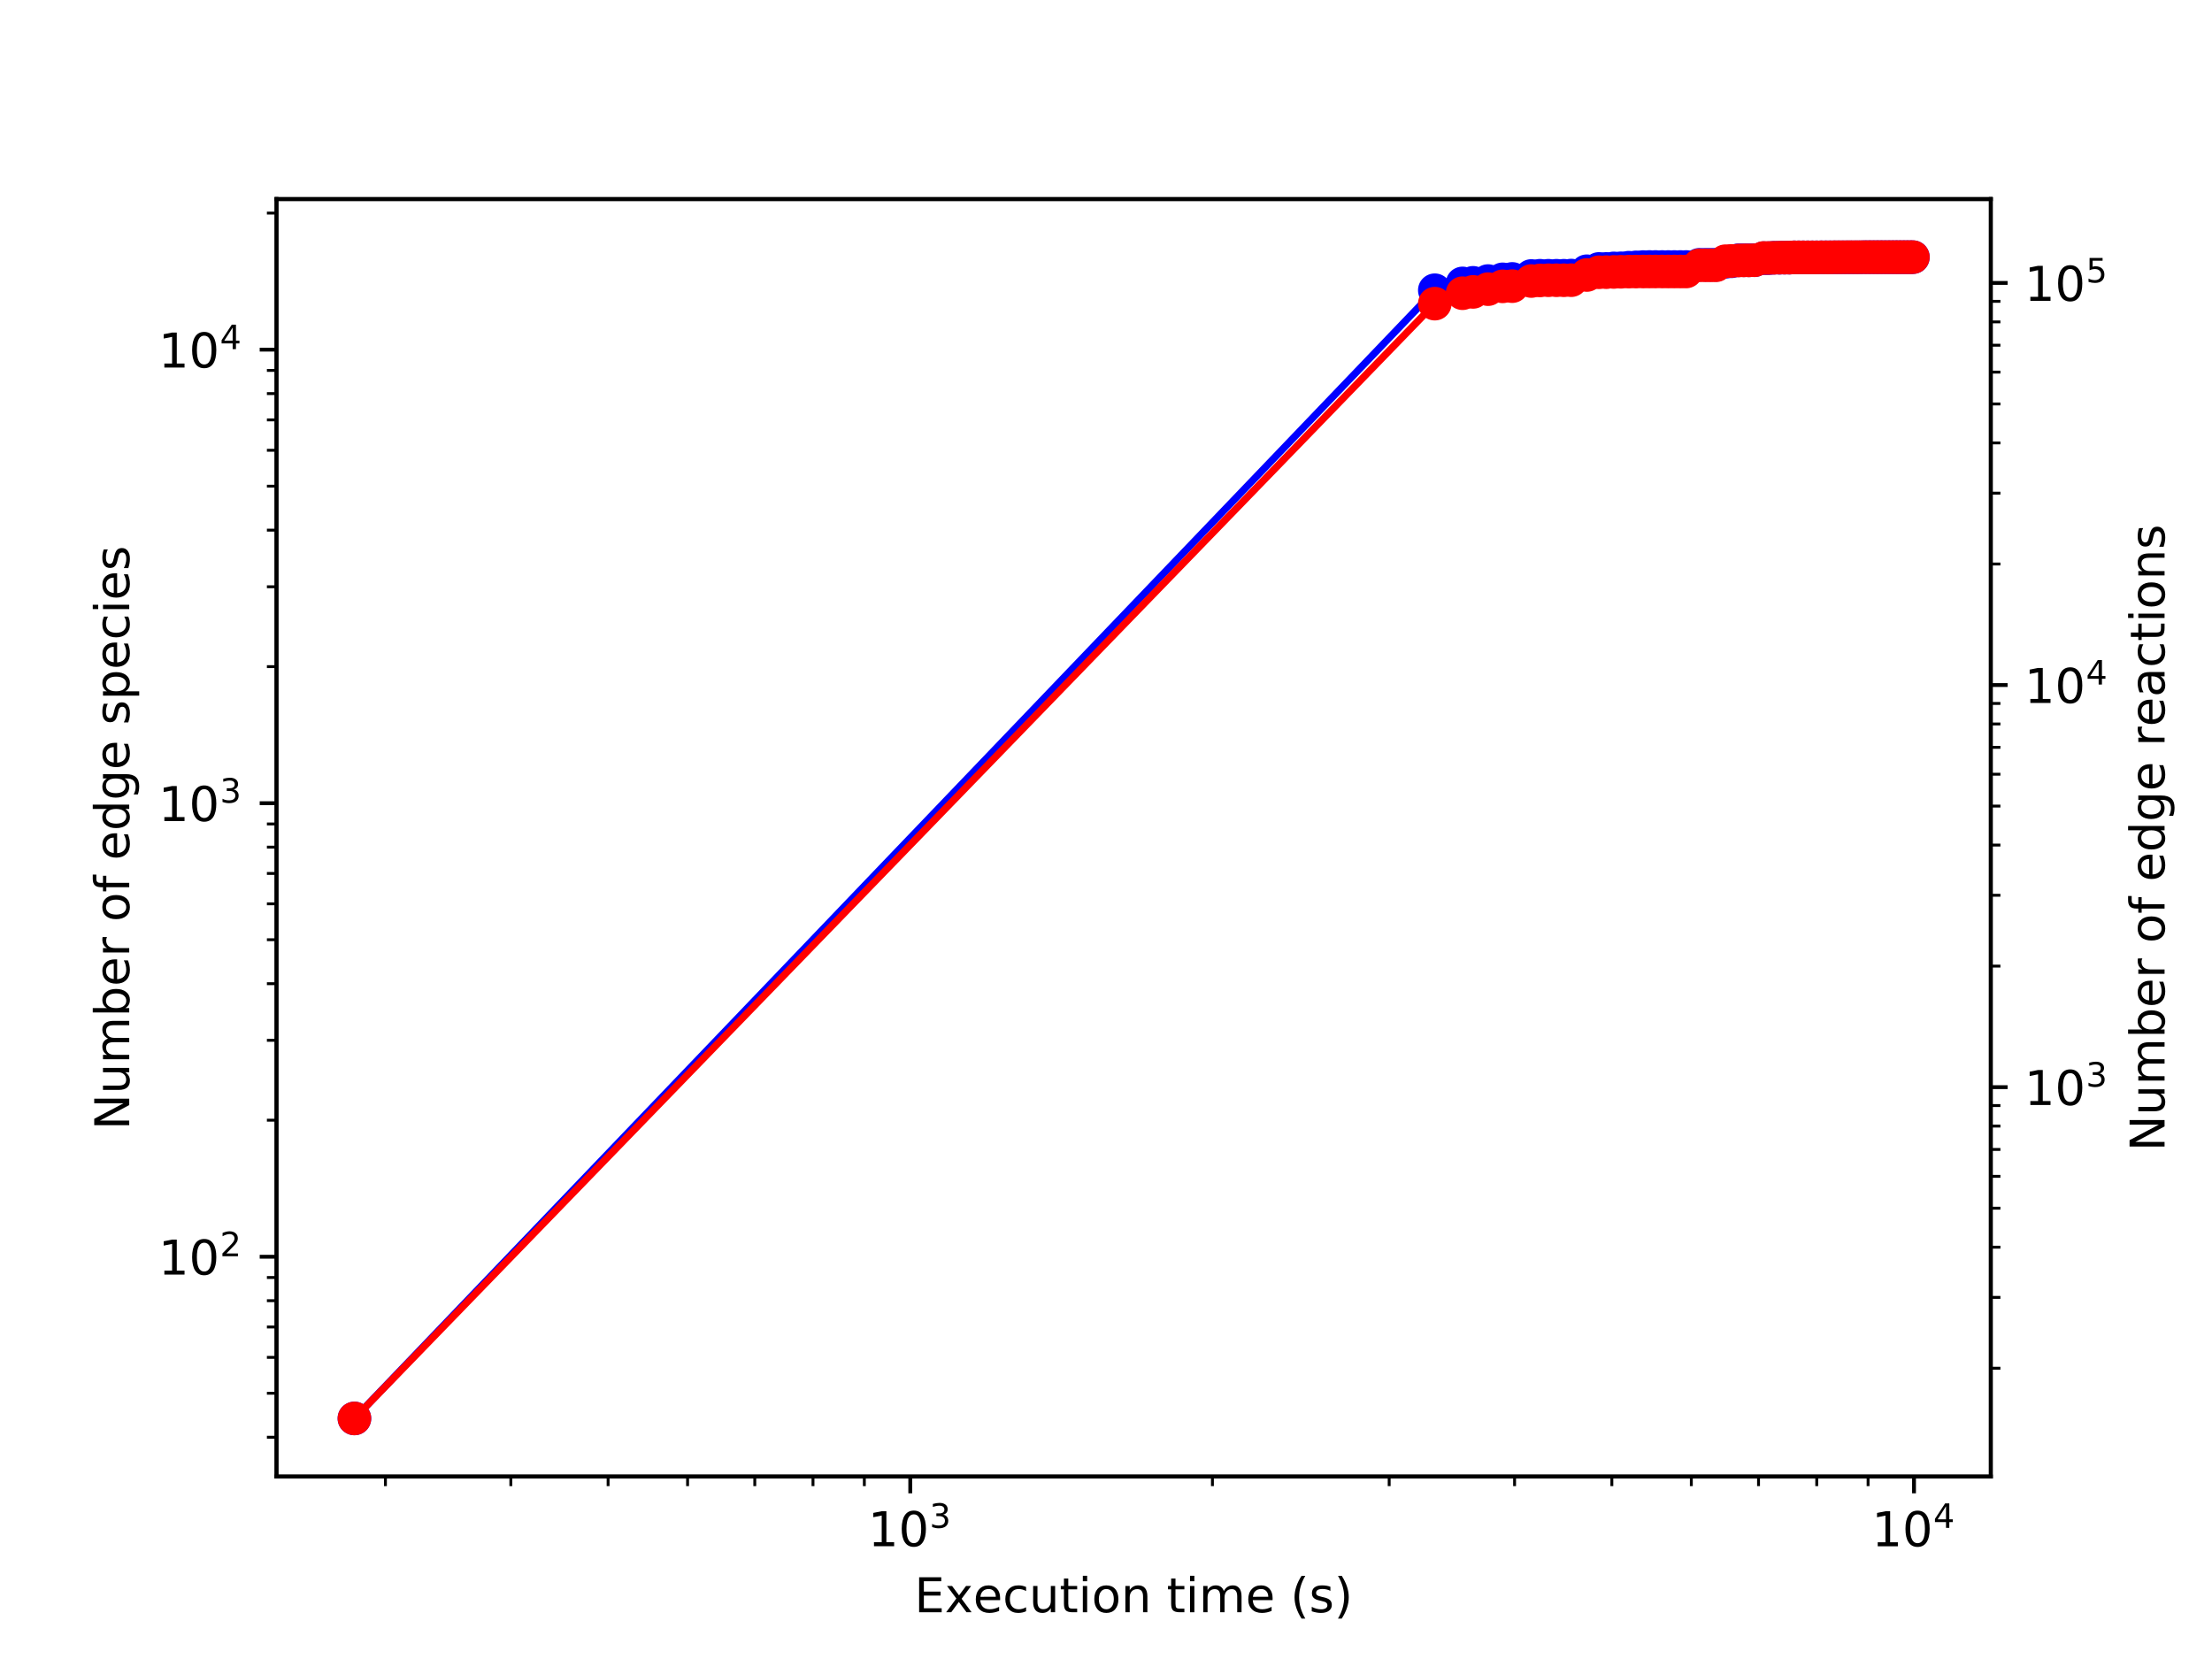 <?xml version="1.0" encoding="utf-8" standalone="no"?>
<!DOCTYPE svg PUBLIC "-//W3C//DTD SVG 1.1//EN"
  "http://www.w3.org/Graphics/SVG/1.1/DTD/svg11.dtd">
<!-- Created with matplotlib (http://matplotlib.org/) -->
<svg height="345.6pt" version="1.1" viewBox="0 0 460.8 345.6" width="460.8pt" xmlns="http://www.w3.org/2000/svg" xmlns:xlink="http://www.w3.org/1999/xlink">
 <defs>
  <style type="text/css">
*{stroke-linecap:butt;stroke-linejoin:round;}
  </style>
 </defs>
 <g id="figure_1">
  <g id="patch_1">
   <path d="M 0 345.6 
L 460.8 345.6 
L 460.8 0 
L 0 0 
z
" style="fill:#ffffff;"/>
  </g>
  <g id="axes_1">
   <g id="patch_2">
    <path d="M 57.6 307.584 
L 414.72 307.584 
L 414.72 41.472 
L 57.6 41.472 
z
" style="fill:#ffffff;"/>
   </g>
   <g id="matplotlib.axis_1">
    <g id="xtick_1">
     <g id="line2d_1">
      <defs>
       <path d="M 0 0 
L 0 3.5 
" id="m4948f93028" style="stroke:#000000;stroke-width:0.8;"/>
      </defs>
      <g>
       <use style="stroke:#000000;stroke-width:0.8;" x="189.624" xlink:href="#m4948f93028" y="307.584"/>
      </g>
     </g>
     <g id="text_1">
      <!-- $\mathdefault{10^{3}}$ -->
      <defs>
       <path d="M 12.406 8.297 
L 28.516 8.297 
L 28.516 63.922 
L 10.984 60.406 
L 10.984 69.391 
L 28.422 72.906 
L 38.281 72.906 
L 38.281 8.297 
L 54.391 8.297 
L 54.391 0 
L 12.406 0 
z
" id="DejaVuSans-31"/>
       <path d="M 31.781 66.406 
Q 24.172 66.406 20.328 58.906 
Q 16.5 51.422 16.5 36.375 
Q 16.5 21.391 20.328 13.891 
Q 24.172 6.391 31.781 6.391 
Q 39.453 6.391 43.281 13.891 
Q 47.125 21.391 47.125 36.375 
Q 47.125 51.422 43.281 58.906 
Q 39.453 66.406 31.781 66.406 
z
M 31.781 74.219 
Q 44.047 74.219 50.516 64.516 
Q 56.984 54.828 56.984 36.375 
Q 56.984 17.969 50.516 8.266 
Q 44.047 -1.422 31.781 -1.422 
Q 19.531 -1.422 13.062 8.266 
Q 6.594 17.969 6.594 36.375 
Q 6.594 54.828 13.062 64.516 
Q 19.531 74.219 31.781 74.219 
z
" id="DejaVuSans-30"/>
       <path d="M 40.578 39.312 
Q 47.656 37.797 51.625 33 
Q 55.609 28.219 55.609 21.188 
Q 55.609 10.406 48.188 4.484 
Q 40.766 -1.422 27.094 -1.422 
Q 22.516 -1.422 17.656 -0.516 
Q 12.797 0.391 7.625 2.203 
L 7.625 11.719 
Q 11.719 9.328 16.594 8.109 
Q 21.484 6.891 26.812 6.891 
Q 36.078 6.891 40.938 10.547 
Q 45.797 14.203 45.797 21.188 
Q 45.797 27.641 41.281 31.266 
Q 36.766 34.906 28.719 34.906 
L 20.219 34.906 
L 20.219 43.016 
L 29.109 43.016 
Q 36.375 43.016 40.234 45.922 
Q 44.094 48.828 44.094 54.297 
Q 44.094 59.906 40.109 62.906 
Q 36.141 65.922 28.719 65.922 
Q 24.656 65.922 20.016 65.031 
Q 15.375 64.156 9.812 62.312 
L 9.812 71.094 
Q 15.438 72.656 20.344 73.438 
Q 25.25 74.219 29.594 74.219 
Q 40.828 74.219 47.359 69.109 
Q 53.906 64.016 53.906 55.328 
Q 53.906 49.266 50.438 45.094 
Q 46.969 40.922 40.578 39.312 
z
" id="DejaVuSans-33"/>
      </defs>
      <g transform="translate(180.824 322.182)scale(0.1 -0.1)">
       <use transform="translate(0 0.766)" xlink:href="#DejaVuSans-31"/>
       <use transform="translate(63.623 0.766)" xlink:href="#DejaVuSans-30"/>
       <use transform="translate(128.203 39.047)scale(0.7)" xlink:href="#DejaVuSans-33"/>
      </g>
     </g>
    </g>
    <g id="xtick_2">
     <g id="line2d_2">
      <g>
       <use style="stroke:#000000;stroke-width:0.8;" x="398.723" xlink:href="#m4948f93028" y="307.584"/>
      </g>
     </g>
     <g id="text_2">
      <!-- $\mathdefault{10^{4}}$ -->
      <defs>
       <path d="M 37.797 64.312 
L 12.891 25.391 
L 37.797 25.391 
z
M 35.203 72.906 
L 47.609 72.906 
L 47.609 25.391 
L 58.016 25.391 
L 58.016 17.188 
L 47.609 17.188 
L 47.609 0 
L 37.797 0 
L 37.797 17.188 
L 4.891 17.188 
L 4.891 26.703 
z
" id="DejaVuSans-34"/>
      </defs>
      <g transform="translate(389.923 322.182)scale(0.1 -0.1)">
       <use transform="translate(0 0.684)" xlink:href="#DejaVuSans-31"/>
       <use transform="translate(63.623 0.684)" xlink:href="#DejaVuSans-30"/>
       <use transform="translate(128.203 38.966)scale(0.7)" xlink:href="#DejaVuSans-34"/>
      </g>
     </g>
    </g>
    <g id="xtick_3">
     <g id="line2d_3">
      <defs>
       <path d="M 0 0 
L 0 2 
" id="m4bf408680a" style="stroke:#000000;stroke-width:0.6;"/>
      </defs>
      <g>
       <use style="stroke:#000000;stroke-width:0.6;" x="80.291" xlink:href="#m4bf408680a" y="307.584"/>
      </g>
     </g>
    </g>
    <g id="xtick_4">
     <g id="line2d_4">
      <g>
       <use style="stroke:#000000;stroke-width:0.6;" x="106.416" xlink:href="#m4bf408680a" y="307.584"/>
      </g>
     </g>
    </g>
    <g id="xtick_5">
     <g id="line2d_5">
      <g>
       <use style="stroke:#000000;stroke-width:0.6;" x="126.679" xlink:href="#m4bf408680a" y="307.584"/>
      </g>
     </g>
    </g>
    <g id="xtick_6">
     <g id="line2d_6">
      <g>
       <use style="stroke:#000000;stroke-width:0.6;" x="143.236" xlink:href="#m4bf408680a" y="307.584"/>
      </g>
     </g>
    </g>
    <g id="xtick_7">
     <g id="line2d_7">
      <g>
       <use style="stroke:#000000;stroke-width:0.6;" x="157.235" xlink:href="#m4bf408680a" y="307.584"/>
      </g>
     </g>
    </g>
    <g id="xtick_8">
     <g id="line2d_8">
      <g>
       <use style="stroke:#000000;stroke-width:0.6;" x="169.361" xlink:href="#m4bf408680a" y="307.584"/>
      </g>
     </g>
    </g>
    <g id="xtick_9">
     <g id="line2d_9">
      <g>
       <use style="stroke:#000000;stroke-width:0.6;" x="180.057" xlink:href="#m4bf408680a" y="307.584"/>
      </g>
     </g>
    </g>
    <g id="xtick_10">
     <g id="line2d_10">
      <g>
       <use style="stroke:#000000;stroke-width:0.6;" x="252.57" xlink:href="#m4bf408680a" y="307.584"/>
      </g>
     </g>
    </g>
    <g id="xtick_11">
     <g id="line2d_11">
      <g>
       <use style="stroke:#000000;stroke-width:0.6;" x="289.39" xlink:href="#m4bf408680a" y="307.584"/>
      </g>
     </g>
    </g>
    <g id="xtick_12">
     <g id="line2d_12">
      <g>
       <use style="stroke:#000000;stroke-width:0.6;" x="315.515" xlink:href="#m4bf408680a" y="307.584"/>
      </g>
     </g>
    </g>
    <g id="xtick_13">
     <g id="line2d_13">
      <g>
       <use style="stroke:#000000;stroke-width:0.6;" x="335.778" xlink:href="#m4bf408680a" y="307.584"/>
      </g>
     </g>
    </g>
    <g id="xtick_14">
     <g id="line2d_14">
      <g>
       <use style="stroke:#000000;stroke-width:0.6;" x="352.335" xlink:href="#m4bf408680a" y="307.584"/>
      </g>
     </g>
    </g>
    <g id="xtick_15">
     <g id="line2d_15">
      <g>
       <use style="stroke:#000000;stroke-width:0.6;" x="366.334" xlink:href="#m4bf408680a" y="307.584"/>
      </g>
     </g>
    </g>
    <g id="xtick_16">
     <g id="line2d_16">
      <g>
       <use style="stroke:#000000;stroke-width:0.6;" x="378.46" xlink:href="#m4bf408680a" y="307.584"/>
      </g>
     </g>
    </g>
    <g id="xtick_17">
     <g id="line2d_17">
      <g>
       <use style="stroke:#000000;stroke-width:0.6;" x="389.156" xlink:href="#m4bf408680a" y="307.584"/>
      </g>
     </g>
    </g>
    <g id="text_3">
     <!-- Execution time (s) -->
     <defs>
      <path d="M 9.812 72.906 
L 55.906 72.906 
L 55.906 64.594 
L 19.672 64.594 
L 19.672 43.016 
L 54.391 43.016 
L 54.391 34.719 
L 19.672 34.719 
L 19.672 8.297 
L 56.781 8.297 
L 56.781 0 
L 9.812 0 
z
" id="DejaVuSans-45"/>
      <path d="M 54.891 54.688 
L 35.109 28.078 
L 55.906 0 
L 45.312 0 
L 29.391 21.484 
L 13.484 0 
L 2.875 0 
L 24.125 28.609 
L 4.688 54.688 
L 15.281 54.688 
L 29.781 35.203 
L 44.281 54.688 
z
" id="DejaVuSans-78"/>
      <path d="M 56.203 29.594 
L 56.203 25.203 
L 14.891 25.203 
Q 15.484 15.922 20.484 11.062 
Q 25.484 6.203 34.422 6.203 
Q 39.594 6.203 44.453 7.469 
Q 49.312 8.734 54.109 11.281 
L 54.109 2.781 
Q 49.266 0.734 44.188 -0.344 
Q 39.109 -1.422 33.891 -1.422 
Q 20.797 -1.422 13.156 6.188 
Q 5.516 13.812 5.516 26.812 
Q 5.516 40.234 12.766 48.109 
Q 20.016 56 32.328 56 
Q 43.359 56 49.781 48.891 
Q 56.203 41.797 56.203 29.594 
z
M 47.219 32.234 
Q 47.125 39.594 43.094 43.984 
Q 39.062 48.391 32.422 48.391 
Q 24.906 48.391 20.391 44.141 
Q 15.875 39.891 15.188 32.172 
z
" id="DejaVuSans-65"/>
      <path d="M 48.781 52.594 
L 48.781 44.188 
Q 44.969 46.297 41.141 47.344 
Q 37.312 48.391 33.406 48.391 
Q 24.656 48.391 19.812 42.844 
Q 14.984 37.312 14.984 27.297 
Q 14.984 17.281 19.812 11.734 
Q 24.656 6.203 33.406 6.203 
Q 37.312 6.203 41.141 7.25 
Q 44.969 8.297 48.781 10.406 
L 48.781 2.094 
Q 45.016 0.344 40.984 -0.531 
Q 36.969 -1.422 32.422 -1.422 
Q 20.062 -1.422 12.781 6.344 
Q 5.516 14.109 5.516 27.297 
Q 5.516 40.672 12.859 48.328 
Q 20.219 56 33.016 56 
Q 37.156 56 41.109 55.141 
Q 45.062 54.297 48.781 52.594 
z
" id="DejaVuSans-63"/>
      <path d="M 8.5 21.578 
L 8.5 54.688 
L 17.484 54.688 
L 17.484 21.922 
Q 17.484 14.156 20.5 10.266 
Q 23.531 6.391 29.594 6.391 
Q 36.859 6.391 41.078 11.031 
Q 45.312 15.672 45.312 23.688 
L 45.312 54.688 
L 54.297 54.688 
L 54.297 0 
L 45.312 0 
L 45.312 8.406 
Q 42.047 3.422 37.719 1 
Q 33.406 -1.422 27.688 -1.422 
Q 18.266 -1.422 13.375 4.438 
Q 8.5 10.297 8.5 21.578 
z
M 31.109 56 
z
" id="DejaVuSans-75"/>
      <path d="M 18.312 70.219 
L 18.312 54.688 
L 36.812 54.688 
L 36.812 47.703 
L 18.312 47.703 
L 18.312 18.016 
Q 18.312 11.328 20.141 9.422 
Q 21.969 7.516 27.594 7.516 
L 36.812 7.516 
L 36.812 0 
L 27.594 0 
Q 17.188 0 13.234 3.875 
Q 9.281 7.766 9.281 18.016 
L 9.281 47.703 
L 2.688 47.703 
L 2.688 54.688 
L 9.281 54.688 
L 9.281 70.219 
z
" id="DejaVuSans-74"/>
      <path d="M 9.422 54.688 
L 18.406 54.688 
L 18.406 0 
L 9.422 0 
z
M 9.422 75.984 
L 18.406 75.984 
L 18.406 64.594 
L 9.422 64.594 
z
" id="DejaVuSans-69"/>
      <path d="M 30.609 48.391 
Q 23.391 48.391 19.188 42.75 
Q 14.984 37.109 14.984 27.297 
Q 14.984 17.484 19.156 11.844 
Q 23.344 6.203 30.609 6.203 
Q 37.797 6.203 41.984 11.859 
Q 46.188 17.531 46.188 27.297 
Q 46.188 37.016 41.984 42.703 
Q 37.797 48.391 30.609 48.391 
z
M 30.609 56 
Q 42.328 56 49.016 48.375 
Q 55.719 40.766 55.719 27.297 
Q 55.719 13.875 49.016 6.219 
Q 42.328 -1.422 30.609 -1.422 
Q 18.844 -1.422 12.172 6.219 
Q 5.516 13.875 5.516 27.297 
Q 5.516 40.766 12.172 48.375 
Q 18.844 56 30.609 56 
z
" id="DejaVuSans-6f"/>
      <path d="M 54.891 33.016 
L 54.891 0 
L 45.906 0 
L 45.906 32.719 
Q 45.906 40.484 42.875 44.328 
Q 39.844 48.188 33.797 48.188 
Q 26.516 48.188 22.312 43.547 
Q 18.109 38.922 18.109 30.906 
L 18.109 0 
L 9.078 0 
L 9.078 54.688 
L 18.109 54.688 
L 18.109 46.188 
Q 21.344 51.125 25.703 53.562 
Q 30.078 56 35.797 56 
Q 45.219 56 50.047 50.172 
Q 54.891 44.344 54.891 33.016 
z
" id="DejaVuSans-6e"/>
      <path id="DejaVuSans-20"/>
      <path d="M 52 44.188 
Q 55.375 50.25 60.062 53.125 
Q 64.75 56 71.094 56 
Q 79.641 56 84.281 50.016 
Q 88.922 44.047 88.922 33.016 
L 88.922 0 
L 79.891 0 
L 79.891 32.719 
Q 79.891 40.578 77.094 44.375 
Q 74.312 48.188 68.609 48.188 
Q 61.625 48.188 57.562 43.547 
Q 53.516 38.922 53.516 30.906 
L 53.516 0 
L 44.484 0 
L 44.484 32.719 
Q 44.484 40.625 41.703 44.406 
Q 38.922 48.188 33.109 48.188 
Q 26.219 48.188 22.156 43.531 
Q 18.109 38.875 18.109 30.906 
L 18.109 0 
L 9.078 0 
L 9.078 54.688 
L 18.109 54.688 
L 18.109 46.188 
Q 21.188 51.219 25.484 53.609 
Q 29.781 56 35.688 56 
Q 41.656 56 45.828 52.969 
Q 50 49.953 52 44.188 
z
" id="DejaVuSans-6d"/>
      <path d="M 31 75.875 
Q 24.469 64.656 21.281 53.656 
Q 18.109 42.672 18.109 31.391 
Q 18.109 20.125 21.312 9.062 
Q 24.516 -2 31 -13.188 
L 23.188 -13.188 
Q 15.875 -1.703 12.234 9.375 
Q 8.594 20.453 8.594 31.391 
Q 8.594 42.281 12.203 53.312 
Q 15.828 64.359 23.188 75.875 
z
" id="DejaVuSans-28"/>
      <path d="M 44.281 53.078 
L 44.281 44.578 
Q 40.484 46.531 36.375 47.5 
Q 32.281 48.484 27.875 48.484 
Q 21.188 48.484 17.844 46.438 
Q 14.5 44.391 14.5 40.281 
Q 14.5 37.156 16.891 35.375 
Q 19.281 33.594 26.516 31.984 
L 29.594 31.297 
Q 39.156 29.25 43.188 25.516 
Q 47.219 21.781 47.219 15.094 
Q 47.219 7.469 41.188 3.016 
Q 35.156 -1.422 24.609 -1.422 
Q 20.219 -1.422 15.453 -0.562 
Q 10.688 0.297 5.422 2 
L 5.422 11.281 
Q 10.406 8.688 15.234 7.391 
Q 20.062 6.109 24.812 6.109 
Q 31.156 6.109 34.562 8.281 
Q 37.984 10.453 37.984 14.406 
Q 37.984 18.062 35.516 20.016 
Q 33.062 21.969 24.703 23.781 
L 21.578 24.516 
Q 13.234 26.266 9.516 29.906 
Q 5.812 33.547 5.812 39.891 
Q 5.812 47.609 11.281 51.797 
Q 16.75 56 26.812 56 
Q 31.781 56 36.172 55.266 
Q 40.578 54.547 44.281 53.078 
z
" id="DejaVuSans-73"/>
      <path d="M 8.016 75.875 
L 15.828 75.875 
Q 23.141 64.359 26.781 53.312 
Q 30.422 42.281 30.422 31.391 
Q 30.422 20.453 26.781 9.375 
Q 23.141 -1.703 15.828 -13.188 
L 8.016 -13.188 
Q 14.5 -2 17.703 9.062 
Q 20.906 20.125 20.906 31.391 
Q 20.906 42.672 17.703 53.656 
Q 14.5 64.656 8.016 75.875 
z
" id="DejaVuSans-29"/>
     </defs>
     <g transform="translate(190.491 335.861)scale(0.1 -0.1)">
      <use xlink:href="#DejaVuSans-45"/>
      <use x="63.184" xlink:href="#DejaVuSans-78"/>
      <use x="122.316" xlink:href="#DejaVuSans-65"/>
      <use x="183.84" xlink:href="#DejaVuSans-63"/>
      <use x="238.82" xlink:href="#DejaVuSans-75"/>
      <use x="302.199" xlink:href="#DejaVuSans-74"/>
      <use x="341.408" xlink:href="#DejaVuSans-69"/>
      <use x="369.191" xlink:href="#DejaVuSans-6f"/>
      <use x="430.373" xlink:href="#DejaVuSans-6e"/>
      <use x="493.752" xlink:href="#DejaVuSans-20"/>
      <use x="525.539" xlink:href="#DejaVuSans-74"/>
      <use x="564.748" xlink:href="#DejaVuSans-69"/>
      <use x="592.531" xlink:href="#DejaVuSans-6d"/>
      <use x="689.943" xlink:href="#DejaVuSans-65"/>
      <use x="751.467" xlink:href="#DejaVuSans-20"/>
      <use x="783.254" xlink:href="#DejaVuSans-28"/>
      <use x="822.268" xlink:href="#DejaVuSans-73"/>
      <use x="874.367" xlink:href="#DejaVuSans-29"/>
     </g>
    </g>
   </g>
   <g id="matplotlib.axis_2">
    <g id="ytick_1">
     <g id="line2d_18">
      <defs>
       <path d="M 0 0 
L -3.5 0 
" id="mfa4e13dc73" style="stroke:#000000;stroke-width:0.8;"/>
      </defs>
      <g>
       <use style="stroke:#000000;stroke-width:0.8;" x="57.6" xlink:href="#mfa4e13dc73" y="261.801"/>
      </g>
     </g>
     <g id="text_4">
      <!-- $\mathdefault{10^{2}}$ -->
      <defs>
       <path d="M 19.188 8.297 
L 53.609 8.297 
L 53.609 0 
L 7.328 0 
L 7.328 8.297 
Q 12.938 14.109 22.625 23.891 
Q 32.328 33.688 34.812 36.531 
Q 39.547 41.844 41.422 45.531 
Q 43.312 49.219 43.312 52.781 
Q 43.312 58.594 39.234 62.25 
Q 35.156 65.922 28.609 65.922 
Q 23.969 65.922 18.812 64.312 
Q 13.672 62.703 7.812 59.422 
L 7.812 69.391 
Q 13.766 71.781 18.938 73 
Q 24.125 74.219 28.422 74.219 
Q 39.75 74.219 46.484 68.547 
Q 53.219 62.891 53.219 53.422 
Q 53.219 48.922 51.531 44.891 
Q 49.859 40.875 45.406 35.406 
Q 44.188 33.984 37.641 27.219 
Q 31.109 20.453 19.188 8.297 
z
" id="DejaVuSans-32"/>
      </defs>
      <g transform="translate(33 265.6)scale(0.1 -0.1)">
       <use transform="translate(0 0.766)" xlink:href="#DejaVuSans-31"/>
       <use transform="translate(63.623 0.766)" xlink:href="#DejaVuSans-30"/>
       <use transform="translate(128.203 39.047)scale(0.7)" xlink:href="#DejaVuSans-32"/>
      </g>
     </g>
    </g>
    <g id="ytick_2">
     <g id="line2d_19">
      <g>
       <use style="stroke:#000000;stroke-width:0.8;" x="57.6" xlink:href="#mfa4e13dc73" y="167.318"/>
      </g>
     </g>
     <g id="text_5">
      <!-- $\mathdefault{10^{3}}$ -->
      <g transform="translate(33 171.117)scale(0.1 -0.1)">
       <use transform="translate(0 0.766)" xlink:href="#DejaVuSans-31"/>
       <use transform="translate(63.623 0.766)" xlink:href="#DejaVuSans-30"/>
       <use transform="translate(128.203 39.047)scale(0.7)" xlink:href="#DejaVuSans-33"/>
      </g>
     </g>
    </g>
    <g id="ytick_3">
     <g id="line2d_20">
      <g>
       <use style="stroke:#000000;stroke-width:0.8;" x="57.6" xlink:href="#mfa4e13dc73" y="72.836"/>
      </g>
     </g>
     <g id="text_6">
      <!-- $\mathdefault{10^{4}}$ -->
      <g transform="translate(33 76.635)scale(0.1 -0.1)">
       <use transform="translate(0 0.684)" xlink:href="#DejaVuSans-31"/>
       <use transform="translate(63.623 0.684)" xlink:href="#DejaVuSans-30"/>
       <use transform="translate(128.203 38.966)scale(0.7)" xlink:href="#DejaVuSans-34"/>
      </g>
     </g>
    </g>
    <g id="ytick_4">
     <g id="line2d_21">
      <defs>
       <path d="M 0 0 
L -2 0 
" id="m866cba24a6" style="stroke:#000000;stroke-width:0.6;"/>
      </defs>
      <g>
       <use style="stroke:#000000;stroke-width:0.6;" x="57.6" xlink:href="#m866cba24a6" y="299.399"/>
      </g>
     </g>
    </g>
    <g id="ytick_5">
     <g id="line2d_22">
      <g>
       <use style="stroke:#000000;stroke-width:0.6;" x="57.6" xlink:href="#m866cba24a6" y="290.243"/>
      </g>
     </g>
    </g>
    <g id="ytick_6">
     <g id="line2d_23">
      <g>
       <use style="stroke:#000000;stroke-width:0.6;" x="57.6" xlink:href="#m866cba24a6" y="282.761"/>
      </g>
     </g>
    </g>
    <g id="ytick_7">
     <g id="line2d_24">
      <g>
       <use style="stroke:#000000;stroke-width:0.6;" x="57.6" xlink:href="#m866cba24a6" y="276.436"/>
      </g>
     </g>
    </g>
    <g id="ytick_8">
     <g id="line2d_25">
      <g>
       <use style="stroke:#000000;stroke-width:0.6;" x="57.6" xlink:href="#m866cba24a6" y="270.957"/>
      </g>
     </g>
    </g>
    <g id="ytick_9">
     <g id="line2d_26">
      <g>
       <use style="stroke:#000000;stroke-width:0.6;" x="57.6" xlink:href="#m866cba24a6" y="266.124"/>
      </g>
     </g>
    </g>
    <g id="ytick_10">
     <g id="line2d_27">
      <g>
       <use style="stroke:#000000;stroke-width:0.6;" x="57.6" xlink:href="#m866cba24a6" y="233.359"/>
      </g>
     </g>
    </g>
    <g id="ytick_11">
     <g id="line2d_28">
      <g>
       <use style="stroke:#000000;stroke-width:0.6;" x="57.6" xlink:href="#m866cba24a6" y="216.721"/>
      </g>
     </g>
    </g>
    <g id="ytick_12">
     <g id="line2d_29">
      <g>
       <use style="stroke:#000000;stroke-width:0.6;" x="57.6" xlink:href="#m866cba24a6" y="204.916"/>
      </g>
     </g>
    </g>
    <g id="ytick_13">
     <g id="line2d_30">
      <g>
       <use style="stroke:#000000;stroke-width:0.6;" x="57.6" xlink:href="#m866cba24a6" y="195.76"/>
      </g>
     </g>
    </g>
    <g id="ytick_14">
     <g id="line2d_31">
      <g>
       <use style="stroke:#000000;stroke-width:0.6;" x="57.6" xlink:href="#m866cba24a6" y="188.279"/>
      </g>
     </g>
    </g>
    <g id="ytick_15">
     <g id="line2d_32">
      <g>
       <use style="stroke:#000000;stroke-width:0.6;" x="57.6" xlink:href="#m866cba24a6" y="181.954"/>
      </g>
     </g>
    </g>
    <g id="ytick_16">
     <g id="line2d_33">
      <g>
       <use style="stroke:#000000;stroke-width:0.6;" x="57.6" xlink:href="#m866cba24a6" y="176.474"/>
      </g>
     </g>
    </g>
    <g id="ytick_17">
     <g id="line2d_34">
      <g>
       <use style="stroke:#000000;stroke-width:0.6;" x="57.6" xlink:href="#m866cba24a6" y="171.641"/>
      </g>
     </g>
    </g>
    <g id="ytick_18">
     <g id="line2d_35">
      <g>
       <use style="stroke:#000000;stroke-width:0.6;" x="57.6" xlink:href="#m866cba24a6" y="138.876"/>
      </g>
     </g>
    </g>
    <g id="ytick_19">
     <g id="line2d_36">
      <g>
       <use style="stroke:#000000;stroke-width:0.6;" x="57.6" xlink:href="#m866cba24a6" y="122.239"/>
      </g>
     </g>
    </g>
    <g id="ytick_20">
     <g id="line2d_37">
      <g>
       <use style="stroke:#000000;stroke-width:0.6;" x="57.6" xlink:href="#m866cba24a6" y="110.434"/>
      </g>
     </g>
    </g>
    <g id="ytick_21">
     <g id="line2d_38">
      <g>
       <use style="stroke:#000000;stroke-width:0.6;" x="57.6" xlink:href="#m866cba24a6" y="101.278"/>
      </g>
     </g>
    </g>
    <g id="ytick_22">
     <g id="line2d_39">
      <g>
       <use style="stroke:#000000;stroke-width:0.6;" x="57.6" xlink:href="#m866cba24a6" y="93.797"/>
      </g>
     </g>
    </g>
    <g id="ytick_23">
     <g id="line2d_40">
      <g>
       <use style="stroke:#000000;stroke-width:0.6;" x="57.6" xlink:href="#m866cba24a6" y="87.471"/>
      </g>
     </g>
    </g>
    <g id="ytick_24">
     <g id="line2d_41">
      <g>
       <use style="stroke:#000000;stroke-width:0.6;" x="57.6" xlink:href="#m866cba24a6" y="81.992"/>
      </g>
     </g>
    </g>
    <g id="ytick_25">
     <g id="line2d_42">
      <g>
       <use style="stroke:#000000;stroke-width:0.6;" x="57.6" xlink:href="#m866cba24a6" y="77.159"/>
      </g>
     </g>
    </g>
    <g id="ytick_26">
     <g id="line2d_43">
      <g>
       <use style="stroke:#000000;stroke-width:0.6;" x="57.6" xlink:href="#m866cba24a6" y="44.394"/>
      </g>
     </g>
    </g>
    <g id="text_7">
     <!-- Number of edge species -->
     <defs>
      <path d="M 9.812 72.906 
L 23.094 72.906 
L 55.422 11.922 
L 55.422 72.906 
L 64.984 72.906 
L 64.984 0 
L 51.703 0 
L 19.391 60.984 
L 19.391 0 
L 9.812 0 
z
" id="DejaVuSans-4e"/>
      <path d="M 48.688 27.297 
Q 48.688 37.203 44.609 42.844 
Q 40.531 48.484 33.406 48.484 
Q 26.266 48.484 22.188 42.844 
Q 18.109 37.203 18.109 27.297 
Q 18.109 17.391 22.188 11.75 
Q 26.266 6.109 33.406 6.109 
Q 40.531 6.109 44.609 11.75 
Q 48.688 17.391 48.688 27.297 
z
M 18.109 46.391 
Q 20.953 51.266 25.266 53.625 
Q 29.594 56 35.594 56 
Q 45.562 56 51.781 48.094 
Q 58.016 40.188 58.016 27.297 
Q 58.016 14.406 51.781 6.484 
Q 45.562 -1.422 35.594 -1.422 
Q 29.594 -1.422 25.266 0.953 
Q 20.953 3.328 18.109 8.203 
L 18.109 0 
L 9.078 0 
L 9.078 75.984 
L 18.109 75.984 
z
" id="DejaVuSans-62"/>
      <path d="M 41.109 46.297 
Q 39.594 47.172 37.812 47.578 
Q 36.031 48 33.891 48 
Q 26.266 48 22.188 43.047 
Q 18.109 38.094 18.109 28.812 
L 18.109 0 
L 9.078 0 
L 9.078 54.688 
L 18.109 54.688 
L 18.109 46.188 
Q 20.953 51.172 25.484 53.578 
Q 30.031 56 36.531 56 
Q 37.453 56 38.578 55.875 
Q 39.703 55.766 41.062 55.516 
z
" id="DejaVuSans-72"/>
      <path d="M 37.109 75.984 
L 37.109 68.5 
L 28.516 68.5 
Q 23.688 68.5 21.797 66.547 
Q 19.922 64.594 19.922 59.516 
L 19.922 54.688 
L 34.719 54.688 
L 34.719 47.703 
L 19.922 47.703 
L 19.922 0 
L 10.891 0 
L 10.891 47.703 
L 2.297 47.703 
L 2.297 54.688 
L 10.891 54.688 
L 10.891 58.5 
Q 10.891 67.625 15.141 71.797 
Q 19.391 75.984 28.609 75.984 
z
" id="DejaVuSans-66"/>
      <path d="M 45.406 46.391 
L 45.406 75.984 
L 54.391 75.984 
L 54.391 0 
L 45.406 0 
L 45.406 8.203 
Q 42.578 3.328 38.25 0.953 
Q 33.938 -1.422 27.875 -1.422 
Q 17.969 -1.422 11.734 6.484 
Q 5.516 14.406 5.516 27.297 
Q 5.516 40.188 11.734 48.094 
Q 17.969 56 27.875 56 
Q 33.938 56 38.25 53.625 
Q 42.578 51.266 45.406 46.391 
z
M 14.797 27.297 
Q 14.797 17.391 18.875 11.75 
Q 22.953 6.109 30.078 6.109 
Q 37.203 6.109 41.297 11.75 
Q 45.406 17.391 45.406 27.297 
Q 45.406 37.203 41.297 42.844 
Q 37.203 48.484 30.078 48.484 
Q 22.953 48.484 18.875 42.844 
Q 14.797 37.203 14.797 27.297 
z
" id="DejaVuSans-64"/>
      <path d="M 45.406 27.984 
Q 45.406 37.75 41.375 43.109 
Q 37.359 48.484 30.078 48.484 
Q 22.859 48.484 18.828 43.109 
Q 14.797 37.75 14.797 27.984 
Q 14.797 18.266 18.828 12.891 
Q 22.859 7.516 30.078 7.516 
Q 37.359 7.516 41.375 12.891 
Q 45.406 18.266 45.406 27.984 
z
M 54.391 6.781 
Q 54.391 -7.172 48.188 -13.984 
Q 42 -20.797 29.203 -20.797 
Q 24.469 -20.797 20.266 -20.094 
Q 16.062 -19.391 12.109 -17.922 
L 12.109 -9.188 
Q 16.062 -11.328 19.922 -12.344 
Q 23.781 -13.375 27.781 -13.375 
Q 36.625 -13.375 41.016 -8.766 
Q 45.406 -4.156 45.406 5.172 
L 45.406 9.625 
Q 42.625 4.781 38.281 2.391 
Q 33.938 0 27.875 0 
Q 17.828 0 11.672 7.656 
Q 5.516 15.328 5.516 27.984 
Q 5.516 40.672 11.672 48.328 
Q 17.828 56 27.875 56 
Q 33.938 56 38.281 53.609 
Q 42.625 51.219 45.406 46.391 
L 45.406 54.688 
L 54.391 54.688 
z
" id="DejaVuSans-67"/>
      <path d="M 18.109 8.203 
L 18.109 -20.797 
L 9.078 -20.797 
L 9.078 54.688 
L 18.109 54.688 
L 18.109 46.391 
Q 20.953 51.266 25.266 53.625 
Q 29.594 56 35.594 56 
Q 45.562 56 51.781 48.094 
Q 58.016 40.188 58.016 27.297 
Q 58.016 14.406 51.781 6.484 
Q 45.562 -1.422 35.594 -1.422 
Q 29.594 -1.422 25.266 0.953 
Q 20.953 3.328 18.109 8.203 
z
M 48.688 27.297 
Q 48.688 37.203 44.609 42.844 
Q 40.531 48.484 33.406 48.484 
Q 26.266 48.484 22.188 42.844 
Q 18.109 37.203 18.109 27.297 
Q 18.109 17.391 22.188 11.75 
Q 26.266 6.109 33.406 6.109 
Q 40.531 6.109 44.609 11.75 
Q 48.688 17.391 48.688 27.297 
z
" id="DejaVuSans-70"/>
     </defs>
     <g transform="translate(26.92 235.377)rotate(-90)scale(0.1 -0.1)">
      <use xlink:href="#DejaVuSans-4e"/>
      <use x="74.805" xlink:href="#DejaVuSans-75"/>
      <use x="138.184" xlink:href="#DejaVuSans-6d"/>
      <use x="235.596" xlink:href="#DejaVuSans-62"/>
      <use x="299.072" xlink:href="#DejaVuSans-65"/>
      <use x="360.596" xlink:href="#DejaVuSans-72"/>
      <use x="401.709" xlink:href="#DejaVuSans-20"/>
      <use x="433.496" xlink:href="#DejaVuSans-6f"/>
      <use x="494.678" xlink:href="#DejaVuSans-66"/>
      <use x="529.883" xlink:href="#DejaVuSans-20"/>
      <use x="561.67" xlink:href="#DejaVuSans-65"/>
      <use x="623.193" xlink:href="#DejaVuSans-64"/>
      <use x="686.67" xlink:href="#DejaVuSans-67"/>
      <use x="750.146" xlink:href="#DejaVuSans-65"/>
      <use x="811.67" xlink:href="#DejaVuSans-20"/>
      <use x="843.457" xlink:href="#DejaVuSans-73"/>
      <use x="895.557" xlink:href="#DejaVuSans-70"/>
      <use x="959.033" xlink:href="#DejaVuSans-65"/>
      <use x="1020.557" xlink:href="#DejaVuSans-63"/>
      <use x="1075.537" xlink:href="#DejaVuSans-69"/>
      <use x="1103.32" xlink:href="#DejaVuSans-65"/>
      <use x="1164.844" xlink:href="#DejaVuSans-73"/>
     </g>
    </g>
   </g>
   <g id="line2d_44">
    <path clip-path="url(#pb583073be3)" d="M 73.833 295.488 
L 298.896 60.464 
L 304.678 59.041 
L 306.865 58.918 
L 309.985 58.551 
L 313.025 58.191 
L 315.021 58.105 
L 319.003 57.496 
L 320.809 57.445 
L 322.554 57.445 
L 324.233 57.445 
L 325.776 57.445 
L 327.311 57.406 
L 330.565 56.506 
L 333.094 56.026 
L 334.608 56.026 
L 336.181 55.915 
L 337.67 55.893 
L 339.309 55.766 
L 340.801 55.701 
L 342.307 55.633 
L 343.601 55.617 
L 344.871 55.617 
L 346.266 55.62 
L 347.54 55.62 
L 348.79 55.62 
L 350.045 55.62 
L 351.255 55.62 
L 354.026 55.161 
L 355.243 55.164 
L 356.355 55.164 
L 357.468 55.161 
L 359.433 54.539 
L 360.713 54.426 
L 362.151 54.217 
L 363.264 54.217 
L 364.321 54.217 
L 365.498 54.201 
L 367.41 53.774 
L 368.452 53.774 
L 369.533 53.704 
L 370.699 53.704 
L 371.767 53.686 
L 372.748 53.686 
L 373.781 53.599 
L 374.722 53.599 
L 375.645 53.599 
L 376.608 53.599 
L 377.544 53.599 
L 378.447 53.599 
L 379.432 53.589 
L 380.371 53.589 
L 381.255 53.589 
L 382.171 53.589 
L 383.051 53.589 
L 383.923 53.589 
L 384.804 53.589 
L 385.658 53.589 
L 386.535 53.589 
L 387.371 53.589 
L 388.263 53.568 
L 389.114 53.568 
L 389.925 53.568 
L 390.753 53.568 
L 391.552 53.568 
L 392.335 53.568 
L 393.154 53.568 
L 393.942 53.568 
L 394.724 53.568 
L 395.479 53.568 
L 396.236 53.568 
L 396.998 53.568 
L 397.764 53.568 
L 398.487 53.568 
" style="fill:none;stroke:#0000ff;stroke-linecap:square;stroke-width:1.5;"/>
    <defs>
     <path d="M 0 3 
C 0.796 3 1.559 2.684 2.121 2.121 
C 2.684 1.559 3 0.796 3 0 
C 3 -0.796 2.684 -1.559 2.121 -2.121 
C 1.559 -2.684 0.796 -3 0 -3 
C -0.796 -3 -1.559 -2.684 -2.121 -2.121 
C -2.684 -1.559 -3 -0.796 -3 0 
C -3 0.796 -2.684 1.559 -2.121 2.121 
C -1.559 2.684 -0.796 3 0 3 
z
" id="md89d34b562" style="stroke:#0000ff;"/>
    </defs>
    <g clip-path="url(#pb583073be3)">
     <use style="fill:#0000ff;stroke:#0000ff;" x="73.833" xlink:href="#md89d34b562" y="295.488"/>
     <use style="fill:#0000ff;stroke:#0000ff;" x="298.896" xlink:href="#md89d34b562" y="60.464"/>
     <use style="fill:#0000ff;stroke:#0000ff;" x="304.678" xlink:href="#md89d34b562" y="59.041"/>
     <use style="fill:#0000ff;stroke:#0000ff;" x="306.865" xlink:href="#md89d34b562" y="58.918"/>
     <use style="fill:#0000ff;stroke:#0000ff;" x="309.985" xlink:href="#md89d34b562" y="58.551"/>
     <use style="fill:#0000ff;stroke:#0000ff;" x="313.025" xlink:href="#md89d34b562" y="58.191"/>
     <use style="fill:#0000ff;stroke:#0000ff;" x="315.021" xlink:href="#md89d34b562" y="58.105"/>
     <use style="fill:#0000ff;stroke:#0000ff;" x="319.003" xlink:href="#md89d34b562" y="57.496"/>
     <use style="fill:#0000ff;stroke:#0000ff;" x="320.809" xlink:href="#md89d34b562" y="57.445"/>
     <use style="fill:#0000ff;stroke:#0000ff;" x="322.554" xlink:href="#md89d34b562" y="57.445"/>
     <use style="fill:#0000ff;stroke:#0000ff;" x="324.233" xlink:href="#md89d34b562" y="57.445"/>
     <use style="fill:#0000ff;stroke:#0000ff;" x="325.776" xlink:href="#md89d34b562" y="57.445"/>
     <use style="fill:#0000ff;stroke:#0000ff;" x="327.311" xlink:href="#md89d34b562" y="57.406"/>
     <use style="fill:#0000ff;stroke:#0000ff;" x="330.565" xlink:href="#md89d34b562" y="56.506"/>
     <use style="fill:#0000ff;stroke:#0000ff;" x="333.094" xlink:href="#md89d34b562" y="56.026"/>
     <use style="fill:#0000ff;stroke:#0000ff;" x="334.608" xlink:href="#md89d34b562" y="56.026"/>
     <use style="fill:#0000ff;stroke:#0000ff;" x="336.181" xlink:href="#md89d34b562" y="55.915"/>
     <use style="fill:#0000ff;stroke:#0000ff;" x="337.67" xlink:href="#md89d34b562" y="55.893"/>
     <use style="fill:#0000ff;stroke:#0000ff;" x="339.309" xlink:href="#md89d34b562" y="55.766"/>
     <use style="fill:#0000ff;stroke:#0000ff;" x="340.801" xlink:href="#md89d34b562" y="55.701"/>
     <use style="fill:#0000ff;stroke:#0000ff;" x="342.307" xlink:href="#md89d34b562" y="55.633"/>
     <use style="fill:#0000ff;stroke:#0000ff;" x="343.601" xlink:href="#md89d34b562" y="55.617"/>
     <use style="fill:#0000ff;stroke:#0000ff;" x="344.871" xlink:href="#md89d34b562" y="55.617"/>
     <use style="fill:#0000ff;stroke:#0000ff;" x="346.266" xlink:href="#md89d34b562" y="55.62"/>
     <use style="fill:#0000ff;stroke:#0000ff;" x="347.54" xlink:href="#md89d34b562" y="55.62"/>
     <use style="fill:#0000ff;stroke:#0000ff;" x="348.79" xlink:href="#md89d34b562" y="55.62"/>
     <use style="fill:#0000ff;stroke:#0000ff;" x="350.045" xlink:href="#md89d34b562" y="55.62"/>
     <use style="fill:#0000ff;stroke:#0000ff;" x="351.255" xlink:href="#md89d34b562" y="55.62"/>
     <use style="fill:#0000ff;stroke:#0000ff;" x="354.026" xlink:href="#md89d34b562" y="55.161"/>
     <use style="fill:#0000ff;stroke:#0000ff;" x="355.243" xlink:href="#md89d34b562" y="55.164"/>
     <use style="fill:#0000ff;stroke:#0000ff;" x="356.355" xlink:href="#md89d34b562" y="55.164"/>
     <use style="fill:#0000ff;stroke:#0000ff;" x="357.468" xlink:href="#md89d34b562" y="55.161"/>
     <use style="fill:#0000ff;stroke:#0000ff;" x="359.433" xlink:href="#md89d34b562" y="54.539"/>
     <use style="fill:#0000ff;stroke:#0000ff;" x="360.713" xlink:href="#md89d34b562" y="54.426"/>
     <use style="fill:#0000ff;stroke:#0000ff;" x="362.151" xlink:href="#md89d34b562" y="54.217"/>
     <use style="fill:#0000ff;stroke:#0000ff;" x="363.264" xlink:href="#md89d34b562" y="54.217"/>
     <use style="fill:#0000ff;stroke:#0000ff;" x="364.321" xlink:href="#md89d34b562" y="54.217"/>
     <use style="fill:#0000ff;stroke:#0000ff;" x="365.498" xlink:href="#md89d34b562" y="54.201"/>
     <use style="fill:#0000ff;stroke:#0000ff;" x="367.41" xlink:href="#md89d34b562" y="53.774"/>
     <use style="fill:#0000ff;stroke:#0000ff;" x="368.452" xlink:href="#md89d34b562" y="53.774"/>
     <use style="fill:#0000ff;stroke:#0000ff;" x="369.533" xlink:href="#md89d34b562" y="53.704"/>
     <use style="fill:#0000ff;stroke:#0000ff;" x="370.699" xlink:href="#md89d34b562" y="53.704"/>
     <use style="fill:#0000ff;stroke:#0000ff;" x="371.767" xlink:href="#md89d34b562" y="53.686"/>
     <use style="fill:#0000ff;stroke:#0000ff;" x="372.748" xlink:href="#md89d34b562" y="53.686"/>
     <use style="fill:#0000ff;stroke:#0000ff;" x="373.781" xlink:href="#md89d34b562" y="53.599"/>
     <use style="fill:#0000ff;stroke:#0000ff;" x="374.722" xlink:href="#md89d34b562" y="53.599"/>
     <use style="fill:#0000ff;stroke:#0000ff;" x="375.645" xlink:href="#md89d34b562" y="53.599"/>
     <use style="fill:#0000ff;stroke:#0000ff;" x="376.608" xlink:href="#md89d34b562" y="53.599"/>
     <use style="fill:#0000ff;stroke:#0000ff;" x="377.544" xlink:href="#md89d34b562" y="53.599"/>
     <use style="fill:#0000ff;stroke:#0000ff;" x="378.447" xlink:href="#md89d34b562" y="53.599"/>
     <use style="fill:#0000ff;stroke:#0000ff;" x="379.432" xlink:href="#md89d34b562" y="53.589"/>
     <use style="fill:#0000ff;stroke:#0000ff;" x="380.371" xlink:href="#md89d34b562" y="53.589"/>
     <use style="fill:#0000ff;stroke:#0000ff;" x="381.255" xlink:href="#md89d34b562" y="53.589"/>
     <use style="fill:#0000ff;stroke:#0000ff;" x="382.171" xlink:href="#md89d34b562" y="53.589"/>
     <use style="fill:#0000ff;stroke:#0000ff;" x="383.051" xlink:href="#md89d34b562" y="53.589"/>
     <use style="fill:#0000ff;stroke:#0000ff;" x="383.923" xlink:href="#md89d34b562" y="53.589"/>
     <use style="fill:#0000ff;stroke:#0000ff;" x="384.804" xlink:href="#md89d34b562" y="53.589"/>
     <use style="fill:#0000ff;stroke:#0000ff;" x="385.658" xlink:href="#md89d34b562" y="53.589"/>
     <use style="fill:#0000ff;stroke:#0000ff;" x="386.535" xlink:href="#md89d34b562" y="53.589"/>
     <use style="fill:#0000ff;stroke:#0000ff;" x="387.371" xlink:href="#md89d34b562" y="53.589"/>
     <use style="fill:#0000ff;stroke:#0000ff;" x="388.263" xlink:href="#md89d34b562" y="53.568"/>
     <use style="fill:#0000ff;stroke:#0000ff;" x="389.114" xlink:href="#md89d34b562" y="53.568"/>
     <use style="fill:#0000ff;stroke:#0000ff;" x="389.925" xlink:href="#md89d34b562" y="53.568"/>
     <use style="fill:#0000ff;stroke:#0000ff;" x="390.753" xlink:href="#md89d34b562" y="53.568"/>
     <use style="fill:#0000ff;stroke:#0000ff;" x="391.552" xlink:href="#md89d34b562" y="53.568"/>
     <use style="fill:#0000ff;stroke:#0000ff;" x="392.335" xlink:href="#md89d34b562" y="53.568"/>
     <use style="fill:#0000ff;stroke:#0000ff;" x="393.154" xlink:href="#md89d34b562" y="53.568"/>
     <use style="fill:#0000ff;stroke:#0000ff;" x="393.942" xlink:href="#md89d34b562" y="53.568"/>
     <use style="fill:#0000ff;stroke:#0000ff;" x="394.724" xlink:href="#md89d34b562" y="53.568"/>
     <use style="fill:#0000ff;stroke:#0000ff;" x="395.479" xlink:href="#md89d34b562" y="53.568"/>
     <use style="fill:#0000ff;stroke:#0000ff;" x="396.236" xlink:href="#md89d34b562" y="53.568"/>
     <use style="fill:#0000ff;stroke:#0000ff;" x="396.998" xlink:href="#md89d34b562" y="53.568"/>
     <use style="fill:#0000ff;stroke:#0000ff;" x="397.764" xlink:href="#md89d34b562" y="53.568"/>
     <use style="fill:#0000ff;stroke:#0000ff;" x="398.487" xlink:href="#md89d34b562" y="53.568"/>
    </g>
   </g>
   <g id="patch_3">
    <path d="M 57.6 307.584 
L 57.6 41.472 
" style="fill:none;stroke:#000000;stroke-linecap:square;stroke-linejoin:miter;stroke-width:0.8;"/>
   </g>
   <g id="patch_4">
    <path d="M 414.72 307.584 
L 414.72 41.472 
" style="fill:none;stroke:#000000;stroke-linecap:square;stroke-linejoin:miter;stroke-width:0.8;"/>
   </g>
   <g id="patch_5">
    <path d="M 57.6 307.584 
L 414.72 307.584 
" style="fill:none;stroke:#000000;stroke-linecap:square;stroke-linejoin:miter;stroke-width:0.8;"/>
   </g>
   <g id="patch_6">
    <path d="M 57.6 41.472 
L 414.72 41.472 
" style="fill:none;stroke:#000000;stroke-linecap:square;stroke-linejoin:miter;stroke-width:0.8;"/>
   </g>
  </g>
  <g id="axes_2">
   <g id="matplotlib.axis_3">
    <g id="ytick_27">
     <g id="line2d_45">
      <defs>
       <path d="M 0 0 
L 3.5 0 
" id="m7bb00bfc3e" style="stroke:#000000;stroke-width:0.8;"/>
      </defs>
      <g>
       <use style="stroke:#000000;stroke-width:0.8;" x="414.72" xlink:href="#m7bb00bfc3e" y="226.471"/>
      </g>
     </g>
     <g id="text_8">
      <!-- $\mathdefault{10^{3}}$ -->
      <g transform="translate(421.72 230.271)scale(0.1 -0.1)">
       <use transform="translate(0 0.766)" xlink:href="#DejaVuSans-31"/>
       <use transform="translate(63.623 0.766)" xlink:href="#DejaVuSans-30"/>
       <use transform="translate(128.203 39.047)scale(0.7)" xlink:href="#DejaVuSans-33"/>
      </g>
     </g>
    </g>
    <g id="ytick_28">
     <g id="line2d_46">
      <g>
       <use style="stroke:#000000;stroke-width:0.8;" x="414.72" xlink:href="#m7bb00bfc3e" y="142.704"/>
      </g>
     </g>
     <g id="text_9">
      <!-- $\mathdefault{10^{4}}$ -->
      <g transform="translate(421.72 146.503)scale(0.1 -0.1)">
       <use transform="translate(0 0.684)" xlink:href="#DejaVuSans-31"/>
       <use transform="translate(63.623 0.684)" xlink:href="#DejaVuSans-30"/>
       <use transform="translate(128.203 38.966)scale(0.7)" xlink:href="#DejaVuSans-34"/>
      </g>
     </g>
    </g>
    <g id="ytick_29">
     <g id="line2d_47">
      <g>
       <use style="stroke:#000000;stroke-width:0.8;" x="414.72" xlink:href="#m7bb00bfc3e" y="58.937"/>
      </g>
     </g>
     <g id="text_10">
      <!-- $\mathdefault{10^{5}}$ -->
      <defs>
       <path d="M 10.797 72.906 
L 49.516 72.906 
L 49.516 64.594 
L 19.828 64.594 
L 19.828 46.734 
Q 21.969 47.469 24.109 47.828 
Q 26.266 48.188 28.422 48.188 
Q 40.625 48.188 47.75 41.5 
Q 54.891 34.812 54.891 23.391 
Q 54.891 11.625 47.562 5.094 
Q 40.234 -1.422 26.906 -1.422 
Q 22.312 -1.422 17.547 -0.641 
Q 12.797 0.141 7.719 1.703 
L 7.719 11.625 
Q 12.109 9.234 16.797 8.062 
Q 21.484 6.891 26.703 6.891 
Q 35.156 6.891 40.078 11.328 
Q 45.016 15.766 45.016 23.391 
Q 45.016 31 40.078 35.438 
Q 35.156 39.891 26.703 39.891 
Q 22.75 39.891 18.812 39.016 
Q 14.891 38.141 10.797 36.281 
z
" id="DejaVuSans-35"/>
      </defs>
      <g transform="translate(421.72 62.736)scale(0.1 -0.1)">
       <use transform="translate(0 0.684)" xlink:href="#DejaVuSans-31"/>
       <use transform="translate(63.623 0.684)" xlink:href="#DejaVuSans-30"/>
       <use transform="translate(128.203 38.966)scale(0.7)" xlink:href="#DejaVuSans-35"/>
      </g>
     </g>
    </g>
    <g id="ytick_30">
     <g id="line2d_48">
      <defs>
       <path d="M 0 0 
L 2 0 
" id="m5bac313c8c" style="stroke:#000000;stroke-width:0.6;"/>
      </defs>
      <g>
       <use style="stroke:#000000;stroke-width:0.6;" x="414.72" xlink:href="#m5bac313c8c" y="285.022"/>
      </g>
     </g>
    </g>
    <g id="ytick_31">
     <g id="line2d_49">
      <g>
       <use style="stroke:#000000;stroke-width:0.6;" x="414.72" xlink:href="#m5bac313c8c" y="270.272"/>
      </g>
     </g>
    </g>
    <g id="ytick_32">
     <g id="line2d_50">
      <g>
       <use style="stroke:#000000;stroke-width:0.6;" x="414.72" xlink:href="#m5bac313c8c" y="259.806"/>
      </g>
     </g>
    </g>
    <g id="ytick_33">
     <g id="line2d_51">
      <g>
       <use style="stroke:#000000;stroke-width:0.6;" x="414.72" xlink:href="#m5bac313c8c" y="251.688"/>
      </g>
     </g>
    </g>
    <g id="ytick_34">
     <g id="line2d_52">
      <g>
       <use style="stroke:#000000;stroke-width:0.6;" x="414.72" xlink:href="#m5bac313c8c" y="245.055"/>
      </g>
     </g>
    </g>
    <g id="ytick_35">
     <g id="line2d_53">
      <g>
       <use style="stroke:#000000;stroke-width:0.6;" x="414.72" xlink:href="#m5bac313c8c" y="239.447"/>
      </g>
     </g>
    </g>
    <g id="ytick_36">
     <g id="line2d_54">
      <g>
       <use style="stroke:#000000;stroke-width:0.6;" x="414.72" xlink:href="#m5bac313c8c" y="234.589"/>
      </g>
     </g>
    </g>
    <g id="ytick_37">
     <g id="line2d_55">
      <g>
       <use style="stroke:#000000;stroke-width:0.6;" x="414.72" xlink:href="#m5bac313c8c" y="230.304"/>
      </g>
     </g>
    </g>
    <g id="ytick_38">
     <g id="line2d_56">
      <g>
       <use style="stroke:#000000;stroke-width:0.6;" x="414.72" xlink:href="#m5bac313c8c" y="201.255"/>
      </g>
     </g>
    </g>
    <g id="ytick_39">
     <g id="line2d_57">
      <g>
       <use style="stroke:#000000;stroke-width:0.6;" x="414.72" xlink:href="#m5bac313c8c" y="186.504"/>
      </g>
     </g>
    </g>
    <g id="ytick_40">
     <g id="line2d_58">
      <g>
       <use style="stroke:#000000;stroke-width:0.6;" x="414.72" xlink:href="#m5bac313c8c" y="176.039"/>
      </g>
     </g>
    </g>
    <g id="ytick_41">
     <g id="line2d_59">
      <g>
       <use style="stroke:#000000;stroke-width:0.6;" x="414.72" xlink:href="#m5bac313c8c" y="167.921"/>
      </g>
     </g>
    </g>
    <g id="ytick_42">
     <g id="line2d_60">
      <g>
       <use style="stroke:#000000;stroke-width:0.6;" x="414.72" xlink:href="#m5bac313c8c" y="161.288"/>
      </g>
     </g>
    </g>
    <g id="ytick_43">
     <g id="line2d_61">
      <g>
       <use style="stroke:#000000;stroke-width:0.6;" x="414.72" xlink:href="#m5bac313c8c" y="155.68"/>
      </g>
     </g>
    </g>
    <g id="ytick_44">
     <g id="line2d_62">
      <g>
       <use style="stroke:#000000;stroke-width:0.6;" x="414.72" xlink:href="#m5bac313c8c" y="150.822"/>
      </g>
     </g>
    </g>
    <g id="ytick_45">
     <g id="line2d_63">
      <g>
       <use style="stroke:#000000;stroke-width:0.6;" x="414.72" xlink:href="#m5bac313c8c" y="146.537"/>
      </g>
     </g>
    </g>
    <g id="ytick_46">
     <g id="line2d_64">
      <g>
       <use style="stroke:#000000;stroke-width:0.6;" x="414.72" xlink:href="#m5bac313c8c" y="117.488"/>
      </g>
     </g>
    </g>
    <g id="ytick_47">
     <g id="line2d_65">
      <g>
       <use style="stroke:#000000;stroke-width:0.6;" x="414.72" xlink:href="#m5bac313c8c" y="102.737"/>
      </g>
     </g>
    </g>
    <g id="ytick_48">
     <g id="line2d_66">
      <g>
       <use style="stroke:#000000;stroke-width:0.6;" x="414.72" xlink:href="#m5bac313c8c" y="92.271"/>
      </g>
     </g>
    </g>
    <g id="ytick_49">
     <g id="line2d_67">
      <g>
       <use style="stroke:#000000;stroke-width:0.6;" x="414.72" xlink:href="#m5bac313c8c" y="84.153"/>
      </g>
     </g>
    </g>
    <g id="ytick_50">
     <g id="line2d_68">
      <g>
       <use style="stroke:#000000;stroke-width:0.6;" x="414.72" xlink:href="#m5bac313c8c" y="77.521"/>
      </g>
     </g>
    </g>
    <g id="ytick_51">
     <g id="line2d_69">
      <g>
       <use style="stroke:#000000;stroke-width:0.6;" x="414.72" xlink:href="#m5bac313c8c" y="71.913"/>
      </g>
     </g>
    </g>
    <g id="ytick_52">
     <g id="line2d_70">
      <g>
       <use style="stroke:#000000;stroke-width:0.6;" x="414.72" xlink:href="#m5bac313c8c" y="67.055"/>
      </g>
     </g>
    </g>
    <g id="ytick_53">
     <g id="line2d_71">
      <g>
       <use style="stroke:#000000;stroke-width:0.6;" x="414.72" xlink:href="#m5bac313c8c" y="62.77"/>
      </g>
     </g>
    </g>
    <g id="text_11">
     <!-- Number of edge reactions -->
     <defs>
      <path d="M 34.281 27.484 
Q 23.391 27.484 19.188 25 
Q 14.984 22.516 14.984 16.5 
Q 14.984 11.719 18.141 8.906 
Q 21.297 6.109 26.703 6.109 
Q 34.188 6.109 38.703 11.406 
Q 43.219 16.703 43.219 25.484 
L 43.219 27.484 
z
M 52.203 31.203 
L 52.203 0 
L 43.219 0 
L 43.219 8.297 
Q 40.141 3.328 35.547 0.953 
Q 30.953 -1.422 24.312 -1.422 
Q 15.922 -1.422 10.953 3.297 
Q 6 8.016 6 15.922 
Q 6 25.141 12.172 29.828 
Q 18.359 34.516 30.609 34.516 
L 43.219 34.516 
L 43.219 35.406 
Q 43.219 41.609 39.141 45 
Q 35.062 48.391 27.688 48.391 
Q 23 48.391 18.547 47.266 
Q 14.109 46.141 10.016 43.891 
L 10.016 52.203 
Q 14.938 54.109 19.578 55.047 
Q 24.219 56 28.609 56 
Q 40.484 56 46.344 49.844 
Q 52.203 43.703 52.203 31.203 
z
" id="DejaVuSans-61"/>
     </defs>
     <g transform="translate(450.918 239.828)rotate(-90)scale(0.1 -0.1)">
      <use xlink:href="#DejaVuSans-4e"/>
      <use x="74.805" xlink:href="#DejaVuSans-75"/>
      <use x="138.184" xlink:href="#DejaVuSans-6d"/>
      <use x="235.596" xlink:href="#DejaVuSans-62"/>
      <use x="299.072" xlink:href="#DejaVuSans-65"/>
      <use x="360.596" xlink:href="#DejaVuSans-72"/>
      <use x="401.709" xlink:href="#DejaVuSans-20"/>
      <use x="433.496" xlink:href="#DejaVuSans-6f"/>
      <use x="494.678" xlink:href="#DejaVuSans-66"/>
      <use x="529.883" xlink:href="#DejaVuSans-20"/>
      <use x="561.67" xlink:href="#DejaVuSans-65"/>
      <use x="623.193" xlink:href="#DejaVuSans-64"/>
      <use x="686.67" xlink:href="#DejaVuSans-67"/>
      <use x="750.146" xlink:href="#DejaVuSans-65"/>
      <use x="811.67" xlink:href="#DejaVuSans-20"/>
      <use x="843.457" xlink:href="#DejaVuSans-72"/>
      <use x="884.539" xlink:href="#DejaVuSans-65"/>
      <use x="946.062" xlink:href="#DejaVuSans-61"/>
      <use x="1007.342" xlink:href="#DejaVuSans-63"/>
      <use x="1062.322" xlink:href="#DejaVuSans-74"/>
      <use x="1101.531" xlink:href="#DejaVuSans-69"/>
      <use x="1129.314" xlink:href="#DejaVuSans-6f"/>
      <use x="1190.496" xlink:href="#DejaVuSans-6e"/>
      <use x="1253.875" xlink:href="#DejaVuSans-73"/>
     </g>
    </g>
   </g>
   <g id="line2d_72">
    <path clip-path="url(#pb583073be3)" d="M 73.833 295.488 
L 298.896 63.256 
L 304.678 61.083 
L 306.865 60.807 
L 309.985 60.237 
L 313.025 59.649 
L 315.021 59.611 
L 319.003 58.542 
L 320.809 58.42 
L 322.554 58.381 
L 324.233 58.381 
L 325.776 58.381 
L 327.311 58.369 
L 330.565 57.287 
L 333.094 56.717 
L 334.608 56.697 
L 336.181 56.651 
L 337.67 56.619 
L 339.309 56.583 
L 340.801 56.572 
L 342.307 56.561 
L 343.601 56.554 
L 344.871 56.554 
L 346.266 56.554 
L 347.54 56.554 
L 348.79 56.554 
L 350.045 56.554 
L 351.255 56.554 
L 354.026 55.261 
L 355.243 55.261 
L 356.355 55.261 
L 357.468 55.261 
L 359.433 54.42 
L 360.713 54.362 
L 362.151 54.268 
L 363.264 54.245 
L 364.321 54.245 
L 365.498 54.217 
L 367.41 53.74 
L 368.452 53.74 
L 369.533 53.705 
L 370.699 53.681 
L 371.767 53.674 
L 372.748 53.674 
L 373.781 53.61 
L 374.722 53.61 
L 375.645 53.61 
L 376.608 53.61 
L 377.544 53.61 
L 378.447 53.61 
L 379.432 53.598 
L 380.371 53.598 
L 381.255 53.598 
L 382.171 53.581 
L 383.051 53.581 
L 383.923 53.581 
L 384.804 53.574 
L 385.658 53.574 
L 386.535 53.574 
L 387.371 53.574 
L 388.263 53.568 
L 389.114 53.568 
L 389.925 53.568 
L 390.753 53.568 
L 391.552 53.568 
L 392.335 53.568 
L 393.154 53.568 
L 393.942 53.568 
L 394.724 53.568 
L 395.479 53.568 
L 396.236 53.568 
L 396.998 53.568 
L 397.764 53.568 
L 398.487 53.568 
" style="fill:none;stroke:#ff0000;stroke-linecap:square;stroke-width:1.5;"/>
    <defs>
     <path d="M 0 3 
C 0.796 3 1.559 2.684 2.121 2.121 
C 2.684 1.559 3 0.796 3 0 
C 3 -0.796 2.684 -1.559 2.121 -2.121 
C 1.559 -2.684 0.796 -3 0 -3 
C -0.796 -3 -1.559 -2.684 -2.121 -2.121 
C -2.684 -1.559 -3 -0.796 -3 0 
C -3 0.796 -2.684 1.559 -2.121 2.121 
C -1.559 2.684 -0.796 3 0 3 
z
" id="mf7ec9e1a5a" style="stroke:#ff0000;"/>
    </defs>
    <g clip-path="url(#pb583073be3)">
     <use style="fill:#ff0000;stroke:#ff0000;" x="73.833" xlink:href="#mf7ec9e1a5a" y="295.488"/>
     <use style="fill:#ff0000;stroke:#ff0000;" x="298.896" xlink:href="#mf7ec9e1a5a" y="63.256"/>
     <use style="fill:#ff0000;stroke:#ff0000;" x="304.678" xlink:href="#mf7ec9e1a5a" y="61.083"/>
     <use style="fill:#ff0000;stroke:#ff0000;" x="306.865" xlink:href="#mf7ec9e1a5a" y="60.807"/>
     <use style="fill:#ff0000;stroke:#ff0000;" x="309.985" xlink:href="#mf7ec9e1a5a" y="60.237"/>
     <use style="fill:#ff0000;stroke:#ff0000;" x="313.025" xlink:href="#mf7ec9e1a5a" y="59.649"/>
     <use style="fill:#ff0000;stroke:#ff0000;" x="315.021" xlink:href="#mf7ec9e1a5a" y="59.611"/>
     <use style="fill:#ff0000;stroke:#ff0000;" x="319.003" xlink:href="#mf7ec9e1a5a" y="58.542"/>
     <use style="fill:#ff0000;stroke:#ff0000;" x="320.809" xlink:href="#mf7ec9e1a5a" y="58.42"/>
     <use style="fill:#ff0000;stroke:#ff0000;" x="322.554" xlink:href="#mf7ec9e1a5a" y="58.381"/>
     <use style="fill:#ff0000;stroke:#ff0000;" x="324.233" xlink:href="#mf7ec9e1a5a" y="58.381"/>
     <use style="fill:#ff0000;stroke:#ff0000;" x="325.776" xlink:href="#mf7ec9e1a5a" y="58.381"/>
     <use style="fill:#ff0000;stroke:#ff0000;" x="327.311" xlink:href="#mf7ec9e1a5a" y="58.369"/>
     <use style="fill:#ff0000;stroke:#ff0000;" x="330.565" xlink:href="#mf7ec9e1a5a" y="57.287"/>
     <use style="fill:#ff0000;stroke:#ff0000;" x="333.094" xlink:href="#mf7ec9e1a5a" y="56.717"/>
     <use style="fill:#ff0000;stroke:#ff0000;" x="334.608" xlink:href="#mf7ec9e1a5a" y="56.697"/>
     <use style="fill:#ff0000;stroke:#ff0000;" x="336.181" xlink:href="#mf7ec9e1a5a" y="56.651"/>
     <use style="fill:#ff0000;stroke:#ff0000;" x="337.67" xlink:href="#mf7ec9e1a5a" y="56.619"/>
     <use style="fill:#ff0000;stroke:#ff0000;" x="339.309" xlink:href="#mf7ec9e1a5a" y="56.583"/>
     <use style="fill:#ff0000;stroke:#ff0000;" x="340.801" xlink:href="#mf7ec9e1a5a" y="56.572"/>
     <use style="fill:#ff0000;stroke:#ff0000;" x="342.307" xlink:href="#mf7ec9e1a5a" y="56.561"/>
     <use style="fill:#ff0000;stroke:#ff0000;" x="343.601" xlink:href="#mf7ec9e1a5a" y="56.554"/>
     <use style="fill:#ff0000;stroke:#ff0000;" x="344.871" xlink:href="#mf7ec9e1a5a" y="56.554"/>
     <use style="fill:#ff0000;stroke:#ff0000;" x="346.266" xlink:href="#mf7ec9e1a5a" y="56.554"/>
     <use style="fill:#ff0000;stroke:#ff0000;" x="347.54" xlink:href="#mf7ec9e1a5a" y="56.554"/>
     <use style="fill:#ff0000;stroke:#ff0000;" x="348.79" xlink:href="#mf7ec9e1a5a" y="56.554"/>
     <use style="fill:#ff0000;stroke:#ff0000;" x="350.045" xlink:href="#mf7ec9e1a5a" y="56.554"/>
     <use style="fill:#ff0000;stroke:#ff0000;" x="351.255" xlink:href="#mf7ec9e1a5a" y="56.554"/>
     <use style="fill:#ff0000;stroke:#ff0000;" x="354.026" xlink:href="#mf7ec9e1a5a" y="55.261"/>
     <use style="fill:#ff0000;stroke:#ff0000;" x="355.243" xlink:href="#mf7ec9e1a5a" y="55.261"/>
     <use style="fill:#ff0000;stroke:#ff0000;" x="356.355" xlink:href="#mf7ec9e1a5a" y="55.261"/>
     <use style="fill:#ff0000;stroke:#ff0000;" x="357.468" xlink:href="#mf7ec9e1a5a" y="55.261"/>
     <use style="fill:#ff0000;stroke:#ff0000;" x="359.433" xlink:href="#mf7ec9e1a5a" y="54.42"/>
     <use style="fill:#ff0000;stroke:#ff0000;" x="360.713" xlink:href="#mf7ec9e1a5a" y="54.362"/>
     <use style="fill:#ff0000;stroke:#ff0000;" x="362.151" xlink:href="#mf7ec9e1a5a" y="54.268"/>
     <use style="fill:#ff0000;stroke:#ff0000;" x="363.264" xlink:href="#mf7ec9e1a5a" y="54.245"/>
     <use style="fill:#ff0000;stroke:#ff0000;" x="364.321" xlink:href="#mf7ec9e1a5a" y="54.245"/>
     <use style="fill:#ff0000;stroke:#ff0000;" x="365.498" xlink:href="#mf7ec9e1a5a" y="54.217"/>
     <use style="fill:#ff0000;stroke:#ff0000;" x="367.41" xlink:href="#mf7ec9e1a5a" y="53.74"/>
     <use style="fill:#ff0000;stroke:#ff0000;" x="368.452" xlink:href="#mf7ec9e1a5a" y="53.74"/>
     <use style="fill:#ff0000;stroke:#ff0000;" x="369.533" xlink:href="#mf7ec9e1a5a" y="53.705"/>
     <use style="fill:#ff0000;stroke:#ff0000;" x="370.699" xlink:href="#mf7ec9e1a5a" y="53.681"/>
     <use style="fill:#ff0000;stroke:#ff0000;" x="371.767" xlink:href="#mf7ec9e1a5a" y="53.674"/>
     <use style="fill:#ff0000;stroke:#ff0000;" x="372.748" xlink:href="#mf7ec9e1a5a" y="53.674"/>
     <use style="fill:#ff0000;stroke:#ff0000;" x="373.781" xlink:href="#mf7ec9e1a5a" y="53.61"/>
     <use style="fill:#ff0000;stroke:#ff0000;" x="374.722" xlink:href="#mf7ec9e1a5a" y="53.61"/>
     <use style="fill:#ff0000;stroke:#ff0000;" x="375.645" xlink:href="#mf7ec9e1a5a" y="53.61"/>
     <use style="fill:#ff0000;stroke:#ff0000;" x="376.608" xlink:href="#mf7ec9e1a5a" y="53.61"/>
     <use style="fill:#ff0000;stroke:#ff0000;" x="377.544" xlink:href="#mf7ec9e1a5a" y="53.61"/>
     <use style="fill:#ff0000;stroke:#ff0000;" x="378.447" xlink:href="#mf7ec9e1a5a" y="53.61"/>
     <use style="fill:#ff0000;stroke:#ff0000;" x="379.432" xlink:href="#mf7ec9e1a5a" y="53.598"/>
     <use style="fill:#ff0000;stroke:#ff0000;" x="380.371" xlink:href="#mf7ec9e1a5a" y="53.598"/>
     <use style="fill:#ff0000;stroke:#ff0000;" x="381.255" xlink:href="#mf7ec9e1a5a" y="53.598"/>
     <use style="fill:#ff0000;stroke:#ff0000;" x="382.171" xlink:href="#mf7ec9e1a5a" y="53.581"/>
     <use style="fill:#ff0000;stroke:#ff0000;" x="383.051" xlink:href="#mf7ec9e1a5a" y="53.581"/>
     <use style="fill:#ff0000;stroke:#ff0000;" x="383.923" xlink:href="#mf7ec9e1a5a" y="53.581"/>
     <use style="fill:#ff0000;stroke:#ff0000;" x="384.804" xlink:href="#mf7ec9e1a5a" y="53.574"/>
     <use style="fill:#ff0000;stroke:#ff0000;" x="385.658" xlink:href="#mf7ec9e1a5a" y="53.574"/>
     <use style="fill:#ff0000;stroke:#ff0000;" x="386.535" xlink:href="#mf7ec9e1a5a" y="53.574"/>
     <use style="fill:#ff0000;stroke:#ff0000;" x="387.371" xlink:href="#mf7ec9e1a5a" y="53.574"/>
     <use style="fill:#ff0000;stroke:#ff0000;" x="388.263" xlink:href="#mf7ec9e1a5a" y="53.568"/>
     <use style="fill:#ff0000;stroke:#ff0000;" x="389.114" xlink:href="#mf7ec9e1a5a" y="53.568"/>
     <use style="fill:#ff0000;stroke:#ff0000;" x="389.925" xlink:href="#mf7ec9e1a5a" y="53.568"/>
     <use style="fill:#ff0000;stroke:#ff0000;" x="390.753" xlink:href="#mf7ec9e1a5a" y="53.568"/>
     <use style="fill:#ff0000;stroke:#ff0000;" x="391.552" xlink:href="#mf7ec9e1a5a" y="53.568"/>
     <use style="fill:#ff0000;stroke:#ff0000;" x="392.335" xlink:href="#mf7ec9e1a5a" y="53.568"/>
     <use style="fill:#ff0000;stroke:#ff0000;" x="393.154" xlink:href="#mf7ec9e1a5a" y="53.568"/>
     <use style="fill:#ff0000;stroke:#ff0000;" x="393.942" xlink:href="#mf7ec9e1a5a" y="53.568"/>
     <use style="fill:#ff0000;stroke:#ff0000;" x="394.724" xlink:href="#mf7ec9e1a5a" y="53.568"/>
     <use style="fill:#ff0000;stroke:#ff0000;" x="395.479" xlink:href="#mf7ec9e1a5a" y="53.568"/>
     <use style="fill:#ff0000;stroke:#ff0000;" x="396.236" xlink:href="#mf7ec9e1a5a" y="53.568"/>
     <use style="fill:#ff0000;stroke:#ff0000;" x="396.998" xlink:href="#mf7ec9e1a5a" y="53.568"/>
     <use style="fill:#ff0000;stroke:#ff0000;" x="397.764" xlink:href="#mf7ec9e1a5a" y="53.568"/>
     <use style="fill:#ff0000;stroke:#ff0000;" x="398.487" xlink:href="#mf7ec9e1a5a" y="53.568"/>
    </g>
   </g>
   <g id="patch_7">
    <path d="M 57.6 307.584 
L 57.6 41.472 
" style="fill:none;stroke:#000000;stroke-linecap:square;stroke-linejoin:miter;stroke-width:0.8;"/>
   </g>
   <g id="patch_8">
    <path d="M 414.72 307.584 
L 414.72 41.472 
" style="fill:none;stroke:#000000;stroke-linecap:square;stroke-linejoin:miter;stroke-width:0.8;"/>
   </g>
   <g id="patch_9">
    <path d="M 57.6 307.584 
L 414.72 307.584 
" style="fill:none;stroke:#000000;stroke-linecap:square;stroke-linejoin:miter;stroke-width:0.8;"/>
   </g>
   <g id="patch_10">
    <path d="M 57.6 41.472 
L 414.72 41.472 
" style="fill:none;stroke:#000000;stroke-linecap:square;stroke-linejoin:miter;stroke-width:0.8;"/>
   </g>
  </g>
 </g>
 <defs>
  <clipPath id="pb583073be3">
   <rect height="266.112" width="357.12" x="57.6" y="41.472"/>
  </clipPath>
 </defs>
</svg>
